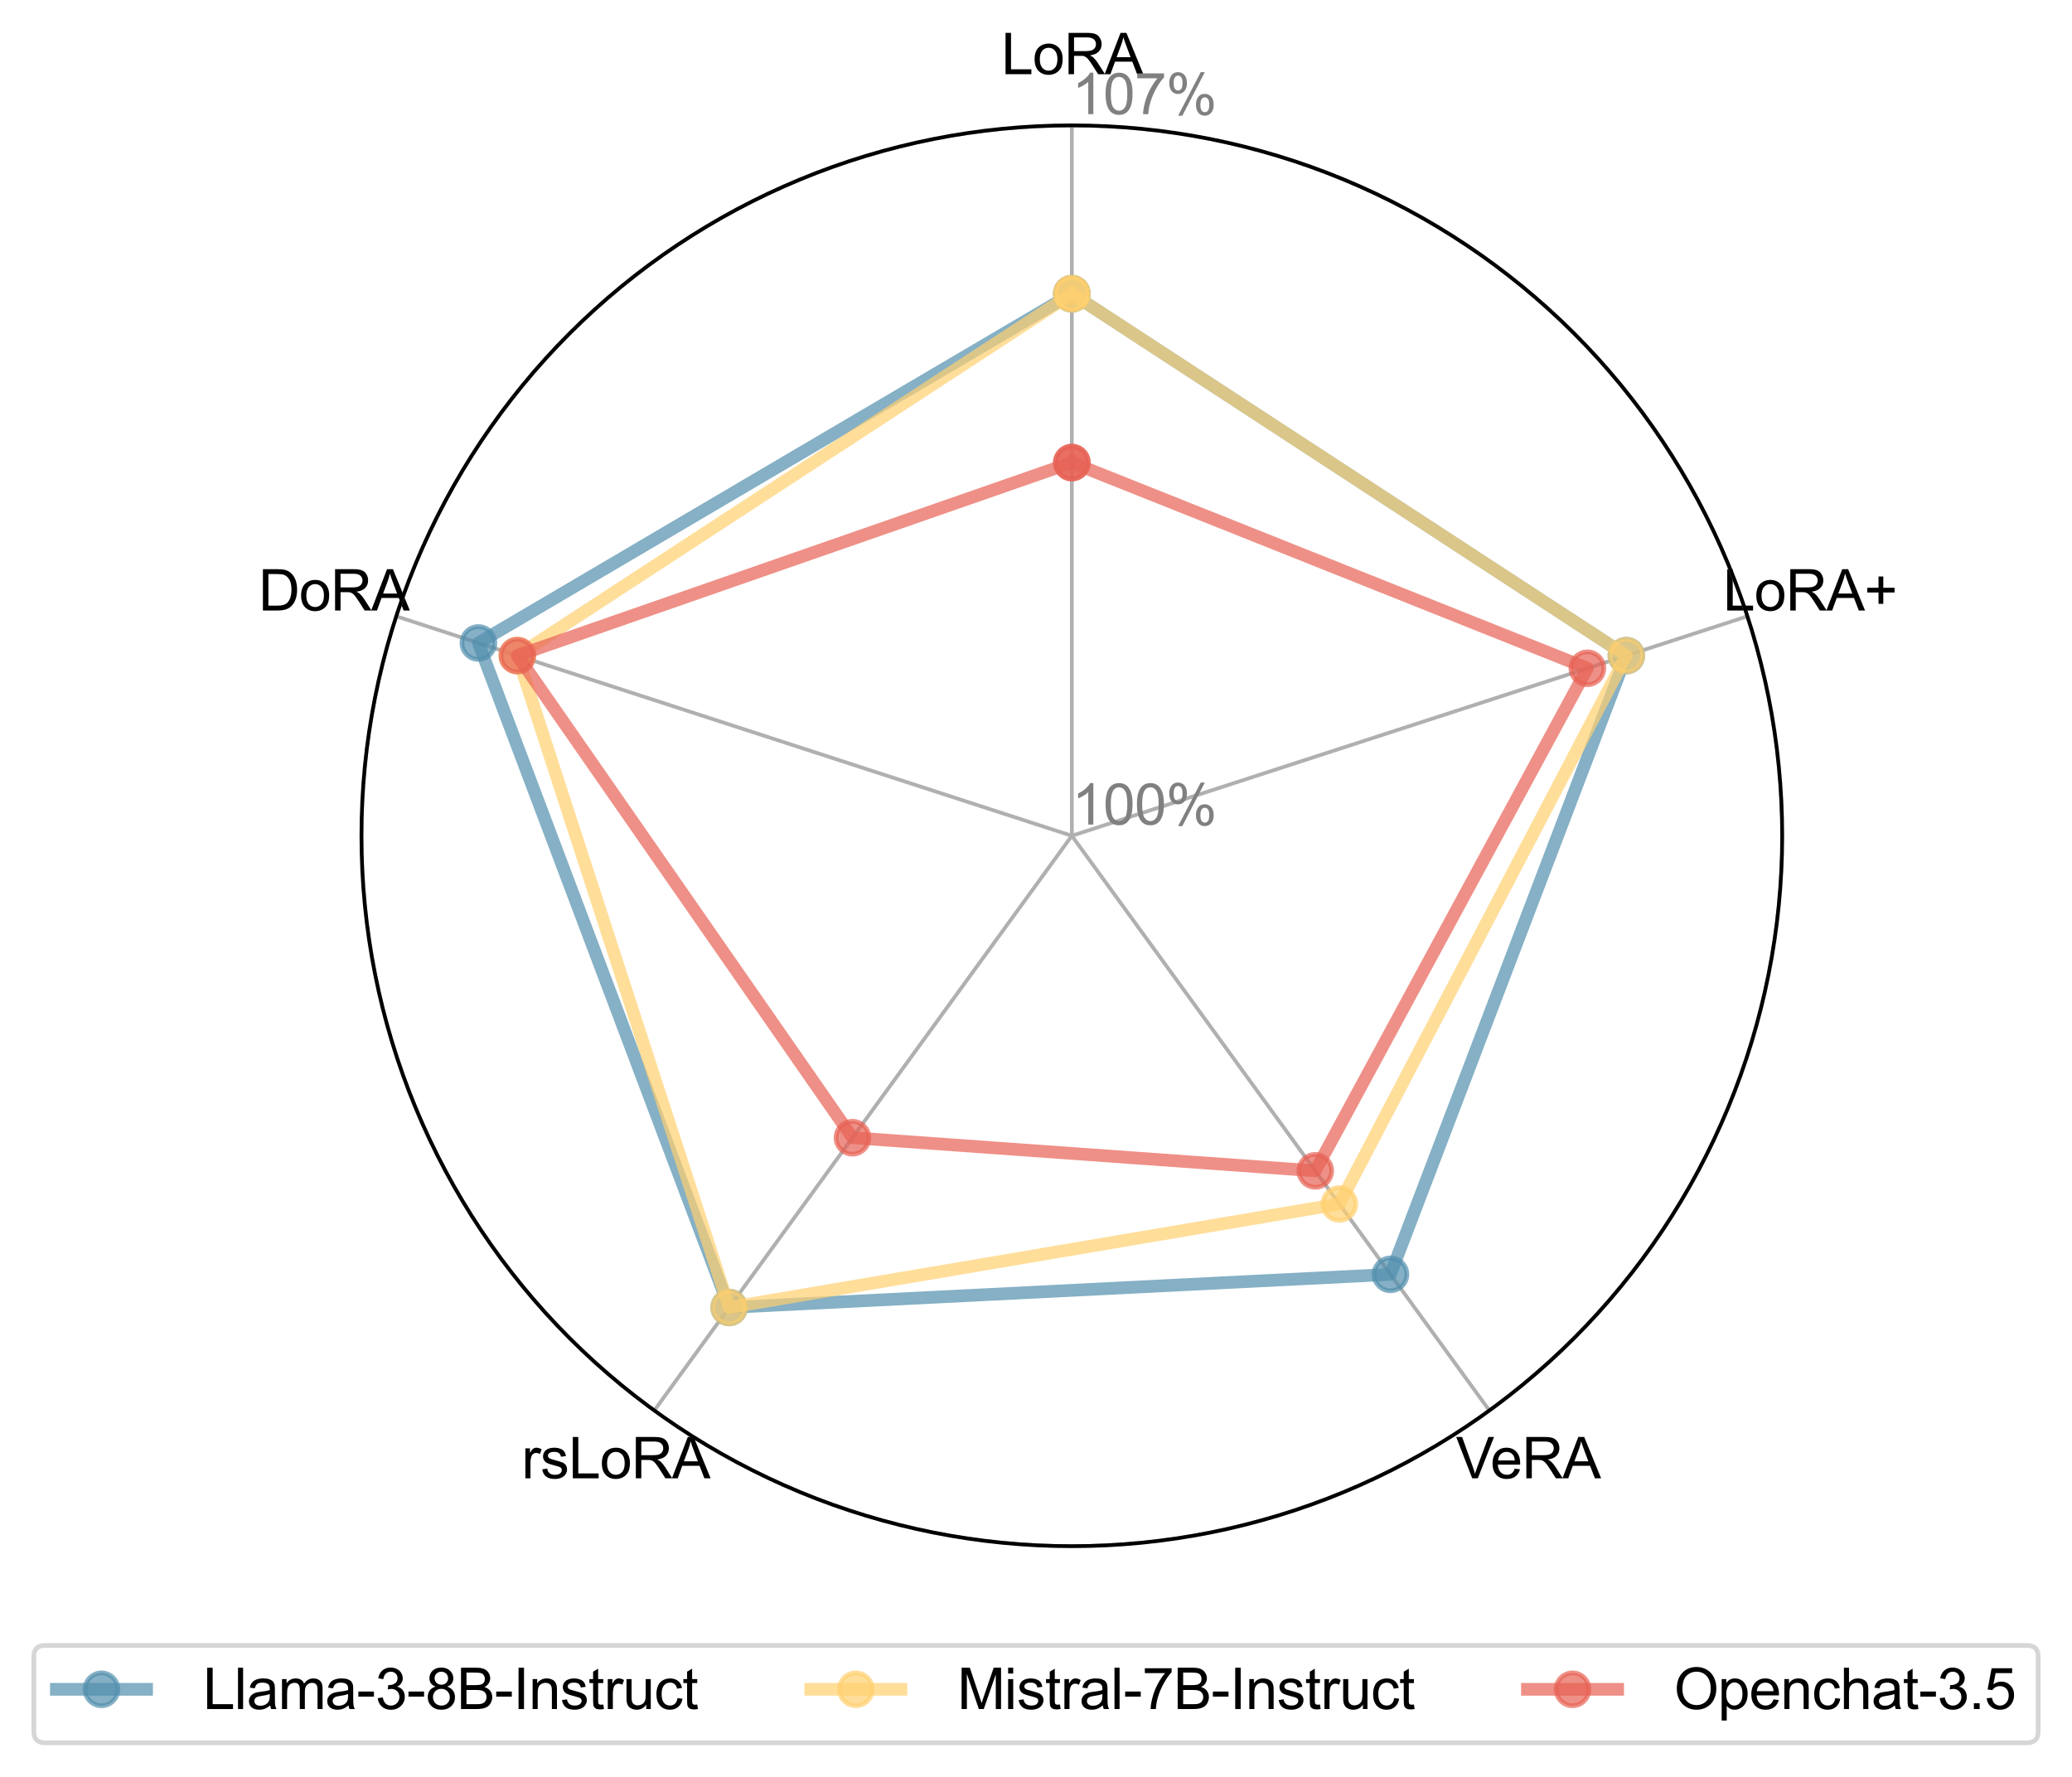 <?xml version="1.0" encoding="utf-8" standalone="no"?>
<!DOCTYPE svg PUBLIC "-//W3C//DTD SVG 1.1//EN"
  "http://www.w3.org/Graphics/SVG/1.1/DTD/svg11.dtd">
<svg xmlns:xlink="http://www.w3.org/1999/xlink" width="441.013pt" height="378.135pt" viewBox="0 0 441.013 378.135" xmlns="http://www.w3.org/2000/svg" version="1.1">
 <defs>
  <style type="text/css">*{stroke-linejoin: round; stroke-linecap: butt}</style>
 </defs>
 <g id="figure_1">
  <g id="patch_1">
   <path d="M 0 378.135 
L 441.013 378.135 
L 441.013 0 
L 0 0 
z
" style="fill: #ffffff"/>
  </g>
  <g id="axes_1">
   <g id="patch_2">
    <path d="M 379.333 177.887 
C 379.333 158.032 375.422 138.369 367.824 120.025 
C 360.225 101.681 349.088 85.013 335.048 70.973 
C 321.008 56.933 304.339 45.795 285.995 38.197 
C 267.651 30.598 247.989 26.687 228.133 26.687 
C 208.278 26.687 188.615 30.598 170.271 38.197 
C 151.927 45.795 135.258 56.933 121.219 70.973 
C 107.179 85.013 96.041 101.681 88.443 120.025 
C 80.844 138.369 76.933 158.032 76.933 177.887 
C 76.933 197.743 80.844 217.405 88.443 235.749 
C 96.041 254.093 107.179 270.762 121.219 284.802 
C 135.258 298.842 151.927 309.979 170.271 317.578 
C 188.615 325.176 208.278 329.087 228.133 329.087 
C 247.989 329.087 267.651 325.176 285.995 317.578 
C 304.339 309.979 321.008 298.842 335.048 284.802 
C 349.088 270.762 360.225 254.093 367.824 235.749 
C 375.422 217.405 379.333 197.743 379.333 177.887 
M 228.133 177.887 
C 228.133 177.887 228.133 177.887 228.133 177.887 
C 228.133 177.887 228.133 177.887 228.133 177.887 
C 228.133 177.887 228.133 177.887 228.133 177.887 
C 228.133 177.887 228.133 177.887 228.133 177.887 
C 228.133 177.887 228.133 177.887 228.133 177.887 
C 228.133 177.887 228.133 177.887 228.133 177.887 
C 228.133 177.887 228.133 177.887 228.133 177.887 
C 228.133 177.887 228.133 177.887 228.133 177.887 
C 228.133 177.887 228.133 177.887 228.133 177.887 
C 228.133 177.887 228.133 177.887 228.133 177.887 
C 228.133 177.887 228.133 177.887 228.133 177.887 
C 228.133 177.887 228.133 177.887 228.133 177.887 
C 228.133 177.887 228.133 177.887 228.133 177.887 
C 228.133 177.887 228.133 177.887 228.133 177.887 
C 228.133 177.887 228.133 177.887 228.133 177.887 
C 228.133 177.887 228.133 177.887 228.133 177.887 
z
" style="fill: #ffffff"/>
   </g>
   <g id="matplotlib.axis_1">
    <g id="xtick_1">
     <g id="line2d_1">
      <path d="M 228.133 177.887 
L 228.133 26.687 
" clip-path="url(#p8f62026a30)" style="fill: none; stroke: #b0b0b0; stroke-width: 0.8; stroke-linecap: square"/>
     </g>
     <g id="text_1">
      <!-- LoRA -->
      <g transform="translate(213.125 15.789) scale(0.12 -0.12)">
       <defs>
        <path id="ArialMT-4c" d="M 469 0 
L 469 4581 
L 1075 4581 
L 1075 541 
L 3331 541 
L 3331 0 
L 469 0 
z
" transform="scale(0.016)"/>
        <path id="ArialMT-6f" d="M 213 1659 
Q 213 2581 725 3025 
Q 1153 3394 1769 3394 
Q 2453 3394 2887 2945 
Q 3322 2497 3322 1706 
Q 3322 1066 3130 698 
Q 2938 331 2570 128 
Q 2203 -75 1769 -75 
Q 1072 -75 642 372 
Q 213 819 213 1659 
z
M 791 1659 
Q 791 1022 1069 705 
Q 1347 388 1769 388 
Q 2188 388 2466 706 
Q 2744 1025 2744 1678 
Q 2744 2294 2464 2611 
Q 2184 2928 1769 2928 
Q 1347 2928 1069 2612 
Q 791 2297 791 1659 
z
" transform="scale(0.016)"/>
        <path id="ArialMT-52" d="M 503 0 
L 503 4581 
L 2534 4581 
Q 3147 4581 3465 4457 
Q 3784 4334 3975 4021 
Q 4166 3709 4166 3331 
Q 4166 2844 3850 2509 
Q 3534 2175 2875 2084 
Q 3116 1969 3241 1856 
Q 3506 1613 3744 1247 
L 4541 0 
L 3778 0 
L 3172 953 
Q 2906 1366 2734 1584 
Q 2563 1803 2427 1890 
Q 2291 1978 2150 2013 
Q 2047 2034 1813 2034 
L 1109 2034 
L 1109 0 
L 503 0 
z
M 1109 2559 
L 2413 2559 
Q 2828 2559 3062 2645 
Q 3297 2731 3419 2920 
Q 3541 3109 3541 3331 
Q 3541 3656 3305 3865 
Q 3069 4075 2559 4075 
L 1109 4075 
L 1109 2559 
z
" transform="scale(0.016)"/>
        <path id="ArialMT-41" d="M -9 0 
L 1750 4581 
L 2403 4581 
L 4278 0 
L 3588 0 
L 3053 1388 
L 1138 1388 
L 634 0 
L -9 0 
z
M 1313 1881 
L 2866 1881 
L 2388 3150 
Q 2169 3728 2063 4100 
Q 1975 3659 1816 3225 
L 1313 1881 
z
" transform="scale(0.016)"/>
       </defs>
       <use xlink:href="#ArialMT-4c"/>
       <use xlink:href="#ArialMT-6f" x="55.615"/>
       <use xlink:href="#ArialMT-52" x="111.23"/>
       <use xlink:href="#ArialMT-41" x="183.447"/>
      </g>
     </g>
    </g>
    <g id="xtick_2">
     <g id="line2d_2">
      <path d="M 228.133 177.887 
L 371.933 131.164 
" clip-path="url(#p8f62026a30)" style="fill: none; stroke: #b0b0b0; stroke-width: 0.8; stroke-linecap: square"/>
     </g>
     <g id="text_2">
      <!-- LoRA+ -->
      <g transform="translate(366.735 129.94) scale(0.12 -0.12)">
       <defs>
        <path id="ArialMT-2b" d="M 1603 741 
L 1603 1997 
L 356 1997 
L 356 2522 
L 1603 2522 
L 1603 3769 
L 2134 3769 
L 2134 2522 
L 3381 2522 
L 3381 1997 
L 2134 1997 
L 2134 741 
L 1603 741 
z
" transform="scale(0.016)"/>
       </defs>
       <use xlink:href="#ArialMT-4c"/>
       <use xlink:href="#ArialMT-6f" x="55.615"/>
       <use xlink:href="#ArialMT-52" x="111.23"/>
       <use xlink:href="#ArialMT-41" x="183.447"/>
       <use xlink:href="#ArialMT-2b" x="250.146"/>
      </g>
     </g>
    </g>
    <g id="xtick_3">
     <g id="line2d_3">
      <path d="M 228.133 177.887 
L 317.006 300.211 
" clip-path="url(#p8f62026a30)" style="fill: none; stroke: #b0b0b0; stroke-width: 0.8; stroke-linecap: square"/>
     </g>
     <g id="text_3">
      <!-- VeRA -->
      <g transform="translate(309.891 314.639) scale(0.12 -0.12)">
       <defs>
        <path id="ArialMT-56" d="M 1803 0 
L 28 4581 
L 684 4581 
L 1875 1253 
Q 2019 853 2116 503 
Q 2222 878 2363 1253 
L 3600 4581 
L 4219 4581 
L 2425 0 
L 1803 0 
z
" transform="scale(0.016)"/>
        <path id="ArialMT-65" d="M 2694 1069 
L 3275 997 
Q 3138 488 2766 206 
Q 2394 -75 1816 -75 
Q 1088 -75 661 373 
Q 234 822 234 1631 
Q 234 2469 665 2931 
Q 1097 3394 1784 3394 
Q 2450 3394 2872 2941 
Q 3294 2488 3294 1666 
Q 3294 1616 3291 1516 
L 816 1516 
Q 847 969 1125 678 
Q 1403 388 1819 388 
Q 2128 388 2347 550 
Q 2566 713 2694 1069 
z
M 847 1978 
L 2700 1978 
Q 2663 2397 2488 2606 
Q 2219 2931 1791 2931 
Q 1403 2931 1139 2672 
Q 875 2413 847 1978 
z
" transform="scale(0.016)"/>
       </defs>
       <use xlink:href="#ArialMT-56"/>
       <use xlink:href="#ArialMT-65" x="61.199"/>
       <use xlink:href="#ArialMT-52" x="116.814"/>
       <use xlink:href="#ArialMT-41" x="189.031"/>
      </g>
     </g>
    </g>
    <g id="xtick_4">
     <g id="line2d_4">
      <path d="M 228.133 177.887 
L 139.26 300.211 
" clip-path="url(#p8f62026a30)" style="fill: none; stroke: #b0b0b0; stroke-width: 0.8; stroke-linecap: square"/>
     </g>
     <g id="text_4">
      <!-- rsLoRA -->
      <g transform="translate(111.025 314.639) scale(0.12 -0.12)">
       <defs>
        <path id="ArialMT-72" d="M 416 0 
L 416 3319 
L 922 3319 
L 922 2816 
Q 1116 3169 1280 3281 
Q 1444 3394 1641 3394 
Q 1925 3394 2219 3213 
L 2025 2691 
Q 1819 2813 1613 2813 
Q 1428 2813 1281 2702 
Q 1134 2591 1072 2394 
Q 978 2094 978 1738 
L 978 0 
L 416 0 
z
" transform="scale(0.016)"/>
        <path id="ArialMT-73" d="M 197 991 
L 753 1078 
Q 800 744 1014 566 
Q 1228 388 1613 388 
Q 2000 388 2187 545 
Q 2375 703 2375 916 
Q 2375 1106 2209 1216 
Q 2094 1291 1634 1406 
Q 1016 1563 777 1677 
Q 538 1791 414 1992 
Q 291 2194 291 2438 
Q 291 2659 392 2848 
Q 494 3038 669 3163 
Q 800 3259 1026 3326 
Q 1253 3394 1513 3394 
Q 1903 3394 2198 3281 
Q 2494 3169 2634 2976 
Q 2775 2784 2828 2463 
L 2278 2388 
Q 2241 2644 2061 2787 
Q 1881 2931 1553 2931 
Q 1166 2931 1000 2803 
Q 834 2675 834 2503 
Q 834 2394 903 2306 
Q 972 2216 1119 2156 
Q 1203 2125 1616 2013 
Q 2213 1853 2448 1751 
Q 2684 1650 2818 1456 
Q 2953 1263 2953 975 
Q 2953 694 2789 445 
Q 2625 197 2315 61 
Q 2006 -75 1616 -75 
Q 969 -75 630 194 
Q 291 463 197 991 
z
" transform="scale(0.016)"/>
       </defs>
       <use xlink:href="#ArialMT-72"/>
       <use xlink:href="#ArialMT-73" x="33.301"/>
       <use xlink:href="#ArialMT-4c" x="83.301"/>
       <use xlink:href="#ArialMT-6f" x="138.916"/>
       <use xlink:href="#ArialMT-52" x="194.531"/>
       <use xlink:href="#ArialMT-41" x="266.748"/>
      </g>
     </g>
    </g>
    <g id="xtick_5">
     <g id="line2d_5">
      <path d="M 228.133 177.887 
L 84.333 131.164 
" clip-path="url(#p8f62026a30)" style="fill: none; stroke: #b0b0b0; stroke-width: 0.8; stroke-linecap: square"/>
     </g>
     <g id="text_5">
      <!-- DoRA -->
      <g transform="translate(55.014 129.94) scale(0.12 -0.12)">
       <defs>
        <path id="ArialMT-44" d="M 494 0 
L 494 4581 
L 2072 4581 
Q 2606 4581 2888 4516 
Q 3281 4425 3559 4188 
Q 3922 3881 4101 3404 
Q 4281 2928 4281 2316 
Q 4281 1794 4159 1391 
Q 4038 988 3847 723 
Q 3656 459 3429 307 
Q 3203 156 2883 78 
Q 2563 0 2147 0 
L 494 0 
z
M 1100 541 
L 2078 541 
Q 2531 541 2789 625 
Q 3047 709 3200 863 
Q 3416 1078 3536 1442 
Q 3656 1806 3656 2325 
Q 3656 3044 3420 3430 
Q 3184 3816 2847 3947 
Q 2603 4041 2063 4041 
L 1100 4041 
L 1100 541 
z
" transform="scale(0.016)"/>
       </defs>
       <use xlink:href="#ArialMT-44"/>
       <use xlink:href="#ArialMT-6f" x="72.217"/>
       <use xlink:href="#ArialMT-52" x="127.832"/>
       <use xlink:href="#ArialMT-41" x="200.049"/>
      </g>
     </g>
    </g>
   </g>
   <g id="matplotlib.axis_2">
    <g id="ytick_1">
     <g id="line2d_6">
      <path d="M 228.133 177.887 
C 228.133 177.887 228.133 177.887 228.133 177.887 
C 228.133 177.887 228.133 177.887 228.133 177.887 
C 228.133 177.887 228.133 177.887 228.133 177.887 
C 228.133 177.887 228.133 177.887 228.133 177.887 
C 228.133 177.887 228.133 177.887 228.133 177.887 
C 228.133 177.887 228.133 177.887 228.133 177.887 
C 228.133 177.887 228.133 177.887 228.133 177.887 
C 228.133 177.887 228.133 177.887 228.133 177.887 
C 228.133 177.887 228.133 177.887 228.133 177.887 
C 228.133 177.887 228.133 177.887 228.133 177.887 
C 228.133 177.887 228.133 177.887 228.133 177.887 
C 228.133 177.887 228.133 177.887 228.133 177.887 
C 228.133 177.887 228.133 177.887 228.133 177.887 
C 228.133 177.887 228.133 177.887 228.133 177.887 
C 228.133 177.887 228.133 177.887 228.133 177.887 
C 228.133 177.887 228.133 177.887 228.133 177.887 
" clip-path="url(#p8f62026a30)" style="fill: none; stroke: #b0b0b0; stroke-width: 0.8; stroke-linecap: square"/>
     </g>
     <g id="text_6">
      <!-- 100% -->
      <g style="fill: #808080" transform="translate(228.133 175.502) scale(0.12 -0.12)">
       <defs>
        <path id="ArialMT-31" d="M 2384 0 
L 1822 0 
L 1822 3584 
Q 1619 3391 1289 3197 
Q 959 3003 697 2906 
L 697 3450 
Q 1169 3672 1522 3987 
Q 1875 4303 2022 4600 
L 2384 4600 
L 2384 0 
z
" transform="scale(0.016)"/>
        <path id="ArialMT-30" d="M 266 2259 
Q 266 3072 433 3567 
Q 600 4063 929 4331 
Q 1259 4600 1759 4600 
Q 2128 4600 2406 4451 
Q 2684 4303 2865 4023 
Q 3047 3744 3150 3342 
Q 3253 2941 3253 2259 
Q 3253 1453 3087 958 
Q 2922 463 2592 192 
Q 2263 -78 1759 -78 
Q 1097 -78 719 397 
Q 266 969 266 2259 
z
M 844 2259 
Q 844 1131 1108 757 
Q 1372 384 1759 384 
Q 2147 384 2411 759 
Q 2675 1134 2675 2259 
Q 2675 3391 2411 3762 
Q 2147 4134 1753 4134 
Q 1366 4134 1134 3806 
Q 844 3388 844 2259 
z
" transform="scale(0.016)"/>
        <path id="ArialMT-25" d="M 372 3481 
Q 372 3972 619 4315 
Q 866 4659 1334 4659 
Q 1766 4659 2048 4351 
Q 2331 4044 2331 3447 
Q 2331 2866 2045 2552 
Q 1759 2238 1341 2238 
Q 925 2238 648 2547 
Q 372 2856 372 3481 
z
M 1350 4272 
Q 1141 4272 1002 4090 
Q 863 3909 863 3425 
Q 863 2984 1003 2804 
Q 1144 2625 1350 2625 
Q 1563 2625 1702 2806 
Q 1841 2988 1841 3469 
Q 1841 3913 1700 4092 
Q 1559 4272 1350 4272 
z
M 1353 -169 
L 3859 4659 
L 4316 4659 
L 1819 -169 
L 1353 -169 
z
M 3334 1075 
Q 3334 1569 3581 1911 
Q 3828 2253 4300 2253 
Q 4731 2253 5014 1945 
Q 5297 1638 5297 1041 
Q 5297 459 5011 145 
Q 4725 -169 4303 -169 
Q 3888 -169 3611 142 
Q 3334 453 3334 1075 
z
M 4316 1866 
Q 4103 1866 3964 1684 
Q 3825 1503 3825 1019 
Q 3825 581 3965 400 
Q 4106 219 4313 219 
Q 4528 219 4667 400 
Q 4806 581 4806 1063 
Q 4806 1506 4665 1686 
Q 4525 1866 4316 1866 
z
" transform="scale(0.016)"/>
       </defs>
       <use xlink:href="#ArialMT-31"/>
       <use xlink:href="#ArialMT-30" x="55.615"/>
       <use xlink:href="#ArialMT-30" x="111.23"/>
       <use xlink:href="#ArialMT-25" x="166.846"/>
      </g>
     </g>
    </g>
    <g id="ytick_2">
     <g id="line2d_7">
      <path d="M 228.133 26.687 
C 247.989 26.687 267.651 30.598 285.995 38.197 
C 304.339 45.795 321.008 56.933 335.048 70.973 
C 349.088 85.013 360.225 101.681 367.824 120.025 
C 375.422 138.369 379.333 158.032 379.333 177.887 
C 379.333 197.743 375.422 217.405 367.824 235.749 
C 360.225 254.093 349.088 270.762 335.048 284.802 
C 321.008 298.842 304.339 309.979 285.995 317.578 
C 267.651 325.176 247.989 329.087 228.133 329.087 
C 208.278 329.087 188.615 325.176 170.271 317.578 
C 151.927 309.979 135.258 298.842 121.219 284.802 
C 107.179 270.762 96.041 254.093 88.443 235.749 
C 80.844 217.405 76.933 197.743 76.933 177.887 
C 76.933 158.032 80.844 138.369 88.443 120.025 
C 96.041 101.681 107.179 85.013 121.219 70.973 
C 135.258 56.933 151.927 45.795 170.271 38.197 
C 188.615 30.598 208.278 26.687 228.133 26.687 
" clip-path="url(#p8f62026a30)" style="fill: none; stroke: #b0b0b0; stroke-width: 0.8; stroke-linecap: square"/>
     </g>
     <g id="text_7">
      <!-- 107% -->
      <g style="fill: #808080" transform="translate(228.133 24.302) scale(0.12 -0.12)">
       <defs>
        <path id="ArialMT-37" d="M 303 3981 
L 303 4522 
L 3269 4522 
L 3269 4084 
Q 2831 3619 2401 2847 
Q 1972 2075 1738 1259 
Q 1569 684 1522 0 
L 944 0 
Q 953 541 1156 1306 
Q 1359 2072 1739 2783 
Q 2119 3494 2547 3981 
L 303 3981 
z
" transform="scale(0.016)"/>
       </defs>
       <use xlink:href="#ArialMT-31"/>
       <use xlink:href="#ArialMT-30" x="55.615"/>
       <use xlink:href="#ArialMT-37" x="111.23"/>
       <use xlink:href="#ArialMT-25" x="166.846"/>
      </g>
     </g>
    </g>
   </g>
   <g id="line2d_8">
    <path d="M 228.133 62.507 
L 346.153 139.54 
L 295.952 271.231 
L 155.193 278.281 
L 101.825 136.847 
L 228.133 62.507 
" clip-path="url(#p8f62026a30)" style="fill: none; stroke: #528fad; stroke-opacity: 0.7; stroke-width: 2.7; stroke-linecap: square"/>
    <defs>
     <path id="ma6e9ce6981" d="M 0 3.5 
C 0.928 3.5 1.819 3.131 2.475 2.475 
C 3.131 1.819 3.5 0.928 3.5 0 
C 3.5 -0.928 3.131 -1.819 2.475 -2.475 
C 1.819 -3.131 0.928 -3.5 0 -3.5 
C -0.928 -3.5 -1.819 -3.131 -2.475 -2.475 
C -3.131 -1.819 -3.5 -0.928 -3.5 0 
C -3.5 0.928 -3.131 1.819 -2.475 2.475 
C -1.819 3.131 -0.928 3.5 0 3.5 
z
" style="stroke: #528fad; stroke-opacity: 0.7"/>
    </defs>
    <g clip-path="url(#p8f62026a30)">
     <use xlink:href="#ma6e9ce6981" x="228.133" y="62.507" style="fill: #528fad; fill-opacity: 0.7; stroke: #528fad; stroke-opacity: 0.7"/>
     <use xlink:href="#ma6e9ce6981" x="346.153" y="139.54" style="fill: #528fad; fill-opacity: 0.7; stroke: #528fad; stroke-opacity: 0.7"/>
     <use xlink:href="#ma6e9ce6981" x="295.952" y="271.231" style="fill: #528fad; fill-opacity: 0.7; stroke: #528fad; stroke-opacity: 0.7"/>
     <use xlink:href="#ma6e9ce6981" x="155.193" y="278.281" style="fill: #528fad; fill-opacity: 0.7; stroke: #528fad; stroke-opacity: 0.7"/>
     <use xlink:href="#ma6e9ce6981" x="101.825" y="136.847" style="fill: #528fad; fill-opacity: 0.7; stroke: #528fad; stroke-opacity: 0.7"/>
     <use xlink:href="#ma6e9ce6981" x="228.133" y="62.507" style="fill: #528fad; fill-opacity: 0.7; stroke: #528fad; stroke-opacity: 0.7"/>
    </g>
   </g>
   <g id="line2d_9">
    <path d="M 228.133 62.507 
L 346.153 139.54 
L 285.068 256.251 
L 155.193 278.281 
L 110.113 139.54 
L 228.133 62.507 
" clip-path="url(#p8f62026a30)" style="fill: none; stroke: #ffd06f; stroke-opacity: 0.7; stroke-width: 2.7; stroke-linecap: square"/>
    <defs>
     <path id="m1a7375261a" d="M 0 3.5 
C 0.928 3.5 1.819 3.131 2.475 2.475 
C 3.131 1.819 3.5 0.928 3.5 0 
C 3.5 -0.928 3.131 -1.819 2.475 -2.475 
C 1.819 -3.131 0.928 -3.5 0 -3.5 
C -0.928 -3.5 -1.819 -3.131 -2.475 -2.475 
C -3.131 -1.819 -3.5 -0.928 -3.5 0 
C -3.5 0.928 -3.131 1.819 -2.475 2.475 
C -1.819 3.131 -0.928 3.5 0 3.5 
z
" style="stroke: #ffd06f; stroke-opacity: 0.7"/>
    </defs>
    <g clip-path="url(#p8f62026a30)">
     <use xlink:href="#m1a7375261a" x="228.133" y="62.507" style="fill: #ffd06f; fill-opacity: 0.7; stroke: #ffd06f; stroke-opacity: 0.7"/>
     <use xlink:href="#m1a7375261a" x="346.153" y="139.54" style="fill: #ffd06f; fill-opacity: 0.7; stroke: #ffd06f; stroke-opacity: 0.7"/>
     <use xlink:href="#m1a7375261a" x="285.068" y="256.251" style="fill: #ffd06f; fill-opacity: 0.7; stroke: #ffd06f; stroke-opacity: 0.7"/>
     <use xlink:href="#m1a7375261a" x="155.193" y="278.281" style="fill: #ffd06f; fill-opacity: 0.7; stroke: #ffd06f; stroke-opacity: 0.7"/>
     <use xlink:href="#m1a7375261a" x="110.113" y="139.54" style="fill: #ffd06f; fill-opacity: 0.7; stroke: #ffd06f; stroke-opacity: 0.7"/>
     <use xlink:href="#m1a7375261a" x="228.133" y="62.507" style="fill: #ffd06f; fill-opacity: 0.7; stroke: #ffd06f; stroke-opacity: 0.7"/>
    </g>
   </g>
   <g id="line2d_10">
    <path d="M 228.133 98.453 
L 337.866 142.233 
L 279.946 249.201 
L 181.443 242.151 
L 110.113 139.54 
L 228.133 98.453 
" clip-path="url(#p8f62026a30)" style="fill: none; stroke: #e76254; stroke-opacity: 0.7; stroke-width: 2.7; stroke-linecap: square"/>
    <defs>
     <path id="m3f25cab2d4" d="M 0 3.5 
C 0.928 3.5 1.819 3.131 2.475 2.475 
C 3.131 1.819 3.5 0.928 3.5 0 
C 3.5 -0.928 3.131 -1.819 2.475 -2.475 
C 1.819 -3.131 0.928 -3.5 0 -3.5 
C -0.928 -3.5 -1.819 -3.131 -2.475 -2.475 
C -3.131 -1.819 -3.5 -0.928 -3.5 0 
C -3.5 0.928 -3.131 1.819 -2.475 2.475 
C -1.819 3.131 -0.928 3.5 0 3.5 
z
" style="stroke: #e76254; stroke-opacity: 0.7"/>
    </defs>
    <g clip-path="url(#p8f62026a30)">
     <use xlink:href="#m3f25cab2d4" x="228.133" y="98.453" style="fill: #e76254; fill-opacity: 0.7; stroke: #e76254; stroke-opacity: 0.7"/>
     <use xlink:href="#m3f25cab2d4" x="337.866" y="142.233" style="fill: #e76254; fill-opacity: 0.7; stroke: #e76254; stroke-opacity: 0.7"/>
     <use xlink:href="#m3f25cab2d4" x="279.946" y="249.201" style="fill: #e76254; fill-opacity: 0.7; stroke: #e76254; stroke-opacity: 0.7"/>
     <use xlink:href="#m3f25cab2d4" x="181.443" y="242.151" style="fill: #e76254; fill-opacity: 0.7; stroke: #e76254; stroke-opacity: 0.7"/>
     <use xlink:href="#m3f25cab2d4" x="110.113" y="139.54" style="fill: #e76254; fill-opacity: 0.7; stroke: #e76254; stroke-opacity: 0.7"/>
     <use xlink:href="#m3f25cab2d4" x="228.133" y="98.453" style="fill: #e76254; fill-opacity: 0.7; stroke: #e76254; stroke-opacity: 0.7"/>
    </g>
   </g>
   <g id="patch_3">
    <path d="M 228.133 26.687 
C 208.278 26.687 188.615 30.598 170.271 38.197 
C 151.927 45.795 135.258 56.933 121.219 70.973 
C 107.179 85.013 96.041 101.681 88.443 120.025 
C 80.844 138.369 76.933 158.032 76.933 177.887 
C 76.933 197.743 80.844 217.405 88.443 235.749 
C 96.041 254.093 107.179 270.762 121.219 284.802 
C 135.258 298.842 151.927 309.979 170.271 317.578 
C 188.615 325.176 208.278 329.087 228.133 329.087 
C 247.989 329.087 267.651 325.176 285.995 317.578 
C 304.339 309.979 321.008 298.842 335.048 284.802 
C 349.088 270.762 360.225 254.093 367.824 235.749 
C 375.422 217.405 379.333 197.743 379.333 177.887 
C 379.333 158.032 375.422 138.369 367.824 120.025 
C 360.225 101.681 349.088 85.013 335.048 70.973 
C 321.008 56.933 304.339 45.795 285.995 38.197 
C 267.651 30.598 247.989 26.687 228.133 26.687 
" style="fill: none; stroke: #000000; stroke-width: 0.8; stroke-linejoin: miter; stroke-linecap: square"/>
   </g>
   <g id="legend_1">
    <g id="patch_4">
     <path d="M 9.6 370.935 
L 431.413 370.935 
Q 433.813 370.935 433.813 368.535 
L 433.813 352.607 
Q 433.813 350.207 431.413 350.207 
L 9.6 350.207 
Q 7.2 350.207 7.2 352.607 
L 7.2 368.535 
Q 7.2 370.935 9.6 370.935 
z
" style="fill: #ffffff; opacity: 0.8; stroke: #cccccc; stroke-linejoin: miter"/>
    </g>
    <g id="line2d_11">
     <path d="M 12 359.55 
L 21.6 359.55 
L 31.2 359.55 
" style="fill: none; stroke: #528fad; stroke-opacity: 0.7; stroke-width: 2.7; stroke-linecap: square"/>
     <g>
      <use xlink:href="#ma6e9ce6981" x="21.6" y="359.55" style="fill: #528fad; fill-opacity: 0.7; stroke: #528fad; stroke-opacity: 0.7"/>
     </g>
    </g>
    <g id="text_8">
     <!-- Llama-3-8B-Instruct -->
     <g transform="translate(43.2 363.75) scale(0.12 -0.12)">
      <defs>
       <path id="ArialMT-6c" d="M 409 0 
L 409 4581 
L 972 4581 
L 972 0 
L 409 0 
z
" transform="scale(0.016)"/>
       <path id="ArialMT-61" d="M 2588 409 
Q 2275 144 1986 34 
Q 1697 -75 1366 -75 
Q 819 -75 525 192 
Q 231 459 231 875 
Q 231 1119 342 1320 
Q 453 1522 633 1644 
Q 813 1766 1038 1828 
Q 1203 1872 1538 1913 
Q 2219 1994 2541 2106 
Q 2544 2222 2544 2253 
Q 2544 2597 2384 2738 
Q 2169 2928 1744 2928 
Q 1347 2928 1158 2789 
Q 969 2650 878 2297 
L 328 2372 
Q 403 2725 575 2942 
Q 747 3159 1072 3276 
Q 1397 3394 1825 3394 
Q 2250 3394 2515 3294 
Q 2781 3194 2906 3042 
Q 3031 2891 3081 2659 
Q 3109 2516 3109 2141 
L 3109 1391 
Q 3109 606 3145 398 
Q 3181 191 3288 0 
L 2700 0 
Q 2613 175 2588 409 
z
M 2541 1666 
Q 2234 1541 1622 1453 
Q 1275 1403 1131 1340 
Q 988 1278 909 1158 
Q 831 1038 831 891 
Q 831 666 1001 516 
Q 1172 366 1500 366 
Q 1825 366 2078 508 
Q 2331 650 2450 897 
Q 2541 1088 2541 1459 
L 2541 1666 
z
" transform="scale(0.016)"/>
       <path id="ArialMT-6d" d="M 422 0 
L 422 3319 
L 925 3319 
L 925 2853 
Q 1081 3097 1340 3245 
Q 1600 3394 1931 3394 
Q 2300 3394 2536 3241 
Q 2772 3088 2869 2813 
Q 3263 3394 3894 3394 
Q 4388 3394 4653 3120 
Q 4919 2847 4919 2278 
L 4919 0 
L 4359 0 
L 4359 2091 
Q 4359 2428 4304 2576 
Q 4250 2725 4106 2815 
Q 3963 2906 3769 2906 
Q 3419 2906 3187 2673 
Q 2956 2441 2956 1928 
L 2956 0 
L 2394 0 
L 2394 2156 
Q 2394 2531 2256 2718 
Q 2119 2906 1806 2906 
Q 1569 2906 1367 2781 
Q 1166 2656 1075 2415 
Q 984 2175 984 1722 
L 984 0 
L 422 0 
z
" transform="scale(0.016)"/>
       <path id="ArialMT-2d" d="M 203 1375 
L 203 1941 
L 1931 1941 
L 1931 1375 
L 203 1375 
z
" transform="scale(0.016)"/>
       <path id="ArialMT-33" d="M 269 1209 
L 831 1284 
Q 928 806 1161 595 
Q 1394 384 1728 384 
Q 2125 384 2398 659 
Q 2672 934 2672 1341 
Q 2672 1728 2419 1979 
Q 2166 2231 1775 2231 
Q 1616 2231 1378 2169 
L 1441 2663 
Q 1497 2656 1531 2656 
Q 1891 2656 2178 2843 
Q 2466 3031 2466 3422 
Q 2466 3731 2256 3934 
Q 2047 4138 1716 4138 
Q 1388 4138 1169 3931 
Q 950 3725 888 3313 
L 325 3413 
Q 428 3978 793 4289 
Q 1159 4600 1703 4600 
Q 2078 4600 2393 4439 
Q 2709 4278 2876 4000 
Q 3044 3722 3044 3409 
Q 3044 3113 2884 2869 
Q 2725 2625 2413 2481 
Q 2819 2388 3044 2092 
Q 3269 1797 3269 1353 
Q 3269 753 2831 336 
Q 2394 -81 1725 -81 
Q 1122 -81 723 278 
Q 325 638 269 1209 
z
" transform="scale(0.016)"/>
       <path id="ArialMT-38" d="M 1131 2484 
Q 781 2613 612 2850 
Q 444 3088 444 3419 
Q 444 3919 803 4259 
Q 1163 4600 1759 4600 
Q 2359 4600 2725 4251 
Q 3091 3903 3091 3403 
Q 3091 3084 2923 2848 
Q 2756 2613 2416 2484 
Q 2838 2347 3058 2040 
Q 3278 1734 3278 1309 
Q 3278 722 2862 322 
Q 2447 -78 1769 -78 
Q 1091 -78 675 323 
Q 259 725 259 1325 
Q 259 1772 486 2073 
Q 713 2375 1131 2484 
z
M 1019 3438 
Q 1019 3113 1228 2906 
Q 1438 2700 1772 2700 
Q 2097 2700 2305 2904 
Q 2513 3109 2513 3406 
Q 2513 3716 2298 3927 
Q 2084 4138 1766 4138 
Q 1444 4138 1231 3931 
Q 1019 3725 1019 3438 
z
M 838 1322 
Q 838 1081 952 856 
Q 1066 631 1291 507 
Q 1516 384 1775 384 
Q 2178 384 2440 643 
Q 2703 903 2703 1303 
Q 2703 1709 2433 1975 
Q 2163 2241 1756 2241 
Q 1359 2241 1098 1978 
Q 838 1716 838 1322 
z
" transform="scale(0.016)"/>
       <path id="ArialMT-42" d="M 469 0 
L 469 4581 
L 2188 4581 
Q 2713 4581 3030 4442 
Q 3347 4303 3526 4014 
Q 3706 3725 3706 3409 
Q 3706 3116 3547 2856 
Q 3388 2597 3066 2438 
Q 3481 2316 3704 2022 
Q 3928 1728 3928 1328 
Q 3928 1006 3792 729 
Q 3656 453 3456 303 
Q 3256 153 2954 76 
Q 2653 0 2216 0 
L 469 0 
z
M 1075 2656 
L 2066 2656 
Q 2469 2656 2644 2709 
Q 2875 2778 2992 2937 
Q 3109 3097 3109 3338 
Q 3109 3566 3000 3739 
Q 2891 3913 2687 3977 
Q 2484 4041 1991 4041 
L 1075 4041 
L 1075 2656 
z
M 1075 541 
L 2216 541 
Q 2509 541 2628 563 
Q 2838 600 2978 687 
Q 3119 775 3209 942 
Q 3300 1109 3300 1328 
Q 3300 1584 3169 1773 
Q 3038 1963 2805 2039 
Q 2572 2116 2134 2116 
L 1075 2116 
L 1075 541 
z
" transform="scale(0.016)"/>
       <path id="ArialMT-49" d="M 597 0 
L 597 4581 
L 1203 4581 
L 1203 0 
L 597 0 
z
" transform="scale(0.016)"/>
       <path id="ArialMT-6e" d="M 422 0 
L 422 3319 
L 928 3319 
L 928 2847 
Q 1294 3394 1984 3394 
Q 2284 3394 2536 3286 
Q 2788 3178 2913 3003 
Q 3038 2828 3088 2588 
Q 3119 2431 3119 2041 
L 3119 0 
L 2556 0 
L 2556 2019 
Q 2556 2363 2490 2533 
Q 2425 2703 2258 2804 
Q 2091 2906 1866 2906 
Q 1506 2906 1245 2678 
Q 984 2450 984 1813 
L 984 0 
L 422 0 
z
" transform="scale(0.016)"/>
       <path id="ArialMT-74" d="M 1650 503 
L 1731 6 
Q 1494 -44 1306 -44 
Q 1000 -44 831 53 
Q 663 150 594 308 
Q 525 466 525 972 
L 525 2881 
L 113 2881 
L 113 3319 
L 525 3319 
L 525 4141 
L 1084 4478 
L 1084 3319 
L 1650 3319 
L 1650 2881 
L 1084 2881 
L 1084 941 
Q 1084 700 1114 631 
Q 1144 563 1211 522 
Q 1278 481 1403 481 
Q 1497 481 1650 503 
z
" transform="scale(0.016)"/>
       <path id="ArialMT-75" d="M 2597 0 
L 2597 488 
Q 2209 -75 1544 -75 
Q 1250 -75 995 37 
Q 741 150 617 320 
Q 494 491 444 738 
Q 409 903 409 1263 
L 409 3319 
L 972 3319 
L 972 1478 
Q 972 1038 1006 884 
Q 1059 663 1231 536 
Q 1403 409 1656 409 
Q 1909 409 2131 539 
Q 2353 669 2445 892 
Q 2538 1116 2538 1541 
L 2538 3319 
L 3100 3319 
L 3100 0 
L 2597 0 
z
" transform="scale(0.016)"/>
       <path id="ArialMT-63" d="M 2588 1216 
L 3141 1144 
Q 3050 572 2676 248 
Q 2303 -75 1759 -75 
Q 1078 -75 664 370 
Q 250 816 250 1647 
Q 250 2184 428 2587 
Q 606 2991 970 3192 
Q 1334 3394 1763 3394 
Q 2303 3394 2647 3120 
Q 2991 2847 3088 2344 
L 2541 2259 
Q 2463 2594 2264 2762 
Q 2066 2931 1784 2931 
Q 1359 2931 1093 2626 
Q 828 2322 828 1663 
Q 828 994 1084 691 
Q 1341 388 1753 388 
Q 2084 388 2306 591 
Q 2528 794 2588 1216 
z
" transform="scale(0.016)"/>
      </defs>
      <use xlink:href="#ArialMT-4c"/>
      <use xlink:href="#ArialMT-6c" x="55.615"/>
      <use xlink:href="#ArialMT-61" x="77.832"/>
      <use xlink:href="#ArialMT-6d" x="133.447"/>
      <use xlink:href="#ArialMT-61" x="216.748"/>
      <use xlink:href="#ArialMT-2d" x="272.363"/>
      <use xlink:href="#ArialMT-33" x="305.664"/>
      <use xlink:href="#ArialMT-2d" x="361.279"/>
      <use xlink:href="#ArialMT-38" x="394.58"/>
      <use xlink:href="#ArialMT-42" x="450.195"/>
      <use xlink:href="#ArialMT-2d" x="516.895"/>
      <use xlink:href="#ArialMT-49" x="550.195"/>
      <use xlink:href="#ArialMT-6e" x="577.979"/>
      <use xlink:href="#ArialMT-73" x="633.594"/>
      <use xlink:href="#ArialMT-74" x="683.594"/>
      <use xlink:href="#ArialMT-72" x="711.377"/>
      <use xlink:href="#ArialMT-75" x="744.678"/>
      <use xlink:href="#ArialMT-63" x="800.293"/>
      <use xlink:href="#ArialMT-74" x="850.293"/>
     </g>
    </g>
    <g id="line2d_12">
     <path d="M 172.562 359.55 
L 182.162 359.55 
L 191.762 359.55 
" style="fill: none; stroke: #ffd06f; stroke-opacity: 0.7; stroke-width: 2.7; stroke-linecap: square"/>
     <g>
      <use xlink:href="#m1a7375261a" x="182.162" y="359.55" style="fill: #ffd06f; fill-opacity: 0.7; stroke: #ffd06f; stroke-opacity: 0.7"/>
     </g>
    </g>
    <g id="text_9">
     <!-- Mistral-7B-Instruct -->
     <g transform="translate(203.762 363.75) scale(0.12 -0.12)">
      <defs>
       <path id="ArialMT-4d" d="M 475 0 
L 475 4581 
L 1388 4581 
L 2472 1338 
Q 2622 884 2691 659 
Q 2769 909 2934 1394 
L 4031 4581 
L 4847 4581 
L 4847 0 
L 4263 0 
L 4263 3834 
L 2931 0 
L 2384 0 
L 1059 3900 
L 1059 0 
L 475 0 
z
" transform="scale(0.016)"/>
       <path id="ArialMT-69" d="M 425 3934 
L 425 4581 
L 988 4581 
L 988 3934 
L 425 3934 
z
M 425 0 
L 425 3319 
L 988 3319 
L 988 0 
L 425 0 
z
" transform="scale(0.016)"/>
      </defs>
      <use xlink:href="#ArialMT-4d"/>
      <use xlink:href="#ArialMT-69" x="83.301"/>
      <use xlink:href="#ArialMT-73" x="105.518"/>
      <use xlink:href="#ArialMT-74" x="155.518"/>
      <use xlink:href="#ArialMT-72" x="183.301"/>
      <use xlink:href="#ArialMT-61" x="216.602"/>
      <use xlink:href="#ArialMT-6c" x="272.217"/>
      <use xlink:href="#ArialMT-2d" x="294.434"/>
      <use xlink:href="#ArialMT-37" x="327.734"/>
      <use xlink:href="#ArialMT-42" x="383.35"/>
      <use xlink:href="#ArialMT-2d" x="450.049"/>
      <use xlink:href="#ArialMT-49" x="483.35"/>
      <use xlink:href="#ArialMT-6e" x="511.133"/>
      <use xlink:href="#ArialMT-73" x="566.748"/>
      <use xlink:href="#ArialMT-74" x="616.748"/>
      <use xlink:href="#ArialMT-72" x="644.531"/>
      <use xlink:href="#ArialMT-75" x="677.832"/>
      <use xlink:href="#ArialMT-63" x="733.447"/>
      <use xlink:href="#ArialMT-74" x="783.447"/>
     </g>
    </g>
    <g id="line2d_13">
     <path d="M 325.104 359.55 
L 334.704 359.55 
L 344.304 359.55 
" style="fill: none; stroke: #e76254; stroke-opacity: 0.7; stroke-width: 2.7; stroke-linecap: square"/>
     <g>
      <use xlink:href="#m3f25cab2d4" x="334.704" y="359.55" style="fill: #e76254; fill-opacity: 0.7; stroke: #e76254; stroke-opacity: 0.7"/>
     </g>
    </g>
    <g id="text_10">
     <!-- Openchat-3.5 -->
     <g transform="translate(356.304 363.75) scale(0.12 -0.12)">
      <defs>
       <path id="ArialMT-4f" d="M 309 2231 
Q 309 3372 921 4017 
Q 1534 4663 2503 4663 
Q 3138 4663 3647 4359 
Q 4156 4056 4423 3514 
Q 4691 2972 4691 2284 
Q 4691 1588 4409 1038 
Q 4128 488 3612 205 
Q 3097 -78 2500 -78 
Q 1853 -78 1343 234 
Q 834 547 571 1087 
Q 309 1628 309 2231 
z
M 934 2222 
Q 934 1394 1379 917 
Q 1825 441 2497 441 
Q 3181 441 3623 922 
Q 4066 1403 4066 2288 
Q 4066 2847 3877 3264 
Q 3688 3681 3323 3911 
Q 2959 4141 2506 4141 
Q 1863 4141 1398 3698 
Q 934 3256 934 2222 
z
" transform="scale(0.016)"/>
       <path id="ArialMT-70" d="M 422 -1272 
L 422 3319 
L 934 3319 
L 934 2888 
Q 1116 3141 1344 3267 
Q 1572 3394 1897 3394 
Q 2322 3394 2647 3175 
Q 2972 2956 3137 2557 
Q 3303 2159 3303 1684 
Q 3303 1175 3120 767 
Q 2938 359 2589 142 
Q 2241 -75 1856 -75 
Q 1575 -75 1351 44 
Q 1128 163 984 344 
L 984 -1272 
L 422 -1272 
z
M 931 1641 
Q 931 1000 1190 694 
Q 1450 388 1819 388 
Q 2194 388 2461 705 
Q 2728 1022 2728 1688 
Q 2728 2322 2467 2637 
Q 2206 2953 1844 2953 
Q 1484 2953 1207 2617 
Q 931 2281 931 1641 
z
" transform="scale(0.016)"/>
       <path id="ArialMT-68" d="M 422 0 
L 422 4581 
L 984 4581 
L 984 2938 
Q 1378 3394 1978 3394 
Q 2347 3394 2619 3248 
Q 2891 3103 3008 2847 
Q 3125 2591 3125 2103 
L 3125 0 
L 2563 0 
L 2563 2103 
Q 2563 2525 2380 2717 
Q 2197 2909 1863 2909 
Q 1613 2909 1392 2779 
Q 1172 2650 1078 2428 
Q 984 2206 984 1816 
L 984 0 
L 422 0 
z
" transform="scale(0.016)"/>
       <path id="ArialMT-2e" d="M 581 0 
L 581 641 
L 1222 641 
L 1222 0 
L 581 0 
z
" transform="scale(0.016)"/>
       <path id="ArialMT-35" d="M 266 1200 
L 856 1250 
Q 922 819 1161 601 
Q 1400 384 1738 384 
Q 2144 384 2425 690 
Q 2706 997 2706 1503 
Q 2706 1984 2436 2262 
Q 2166 2541 1728 2541 
Q 1456 2541 1237 2417 
Q 1019 2294 894 2097 
L 366 2166 
L 809 4519 
L 3088 4519 
L 3088 3981 
L 1259 3981 
L 1013 2750 
Q 1425 3038 1878 3038 
Q 2478 3038 2890 2622 
Q 3303 2206 3303 1553 
Q 3303 931 2941 478 
Q 2500 -78 1738 -78 
Q 1113 -78 717 272 
Q 322 622 266 1200 
z
" transform="scale(0.016)"/>
      </defs>
      <use xlink:href="#ArialMT-4f"/>
      <use xlink:href="#ArialMT-70" x="77.783"/>
      <use xlink:href="#ArialMT-65" x="133.398"/>
      <use xlink:href="#ArialMT-6e" x="189.014"/>
      <use xlink:href="#ArialMT-63" x="244.629"/>
      <use xlink:href="#ArialMT-68" x="294.629"/>
      <use xlink:href="#ArialMT-61" x="350.244"/>
      <use xlink:href="#ArialMT-74" x="405.859"/>
      <use xlink:href="#ArialMT-2d" x="433.643"/>
      <use xlink:href="#ArialMT-33" x="466.943"/>
      <use xlink:href="#ArialMT-2e" x="522.559"/>
      <use xlink:href="#ArialMT-35" x="550.342"/>
     </g>
    </g>
   </g>
  </g>
 </g>
 <defs>
  <clipPath id="p8f62026a30">
   <path d="M 379.333 177.887 
C 379.333 158.032 375.422 138.369 367.824 120.025 
C 360.225 101.681 349.088 85.013 335.048 70.973 
C 321.008 56.933 304.339 45.795 285.995 38.197 
C 267.651 30.598 247.989 26.687 228.133 26.687 
C 208.278 26.687 188.615 30.598 170.271 38.197 
C 151.927 45.795 135.258 56.933 121.219 70.973 
C 107.179 85.013 96.041 101.681 88.443 120.025 
C 80.844 138.369 76.933 158.032 76.933 177.887 
C 76.933 197.743 80.844 217.405 88.443 235.749 
C 96.041 254.093 107.179 270.762 121.219 284.802 
C 135.258 298.842 151.927 309.979 170.271 317.578 
C 188.615 325.176 208.278 329.087 228.133 329.087 
C 247.989 329.087 267.651 325.176 285.995 317.578 
C 304.339 309.979 321.008 298.842 335.048 284.802 
C 349.088 270.762 360.225 254.093 367.824 235.749 
C 375.422 217.405 379.333 197.743 379.333 177.887 
M 228.133 177.887 
C 228.133 177.887 228.133 177.887 228.133 177.887 
C 228.133 177.887 228.133 177.887 228.133 177.887 
C 228.133 177.887 228.133 177.887 228.133 177.887 
C 228.133 177.887 228.133 177.887 228.133 177.887 
C 228.133 177.887 228.133 177.887 228.133 177.887 
C 228.133 177.887 228.133 177.887 228.133 177.887 
C 228.133 177.887 228.133 177.887 228.133 177.887 
C 228.133 177.887 228.133 177.887 228.133 177.887 
C 228.133 177.887 228.133 177.887 228.133 177.887 
C 228.133 177.887 228.133 177.887 228.133 177.887 
C 228.133 177.887 228.133 177.887 228.133 177.887 
C 228.133 177.887 228.133 177.887 228.133 177.887 
C 228.133 177.887 228.133 177.887 228.133 177.887 
C 228.133 177.887 228.133 177.887 228.133 177.887 
C 228.133 177.887 228.133 177.887 228.133 177.887 
C 228.133 177.887 228.133 177.887 228.133 177.887 
z
"/>
  </clipPath>
 </defs>
</svg>

